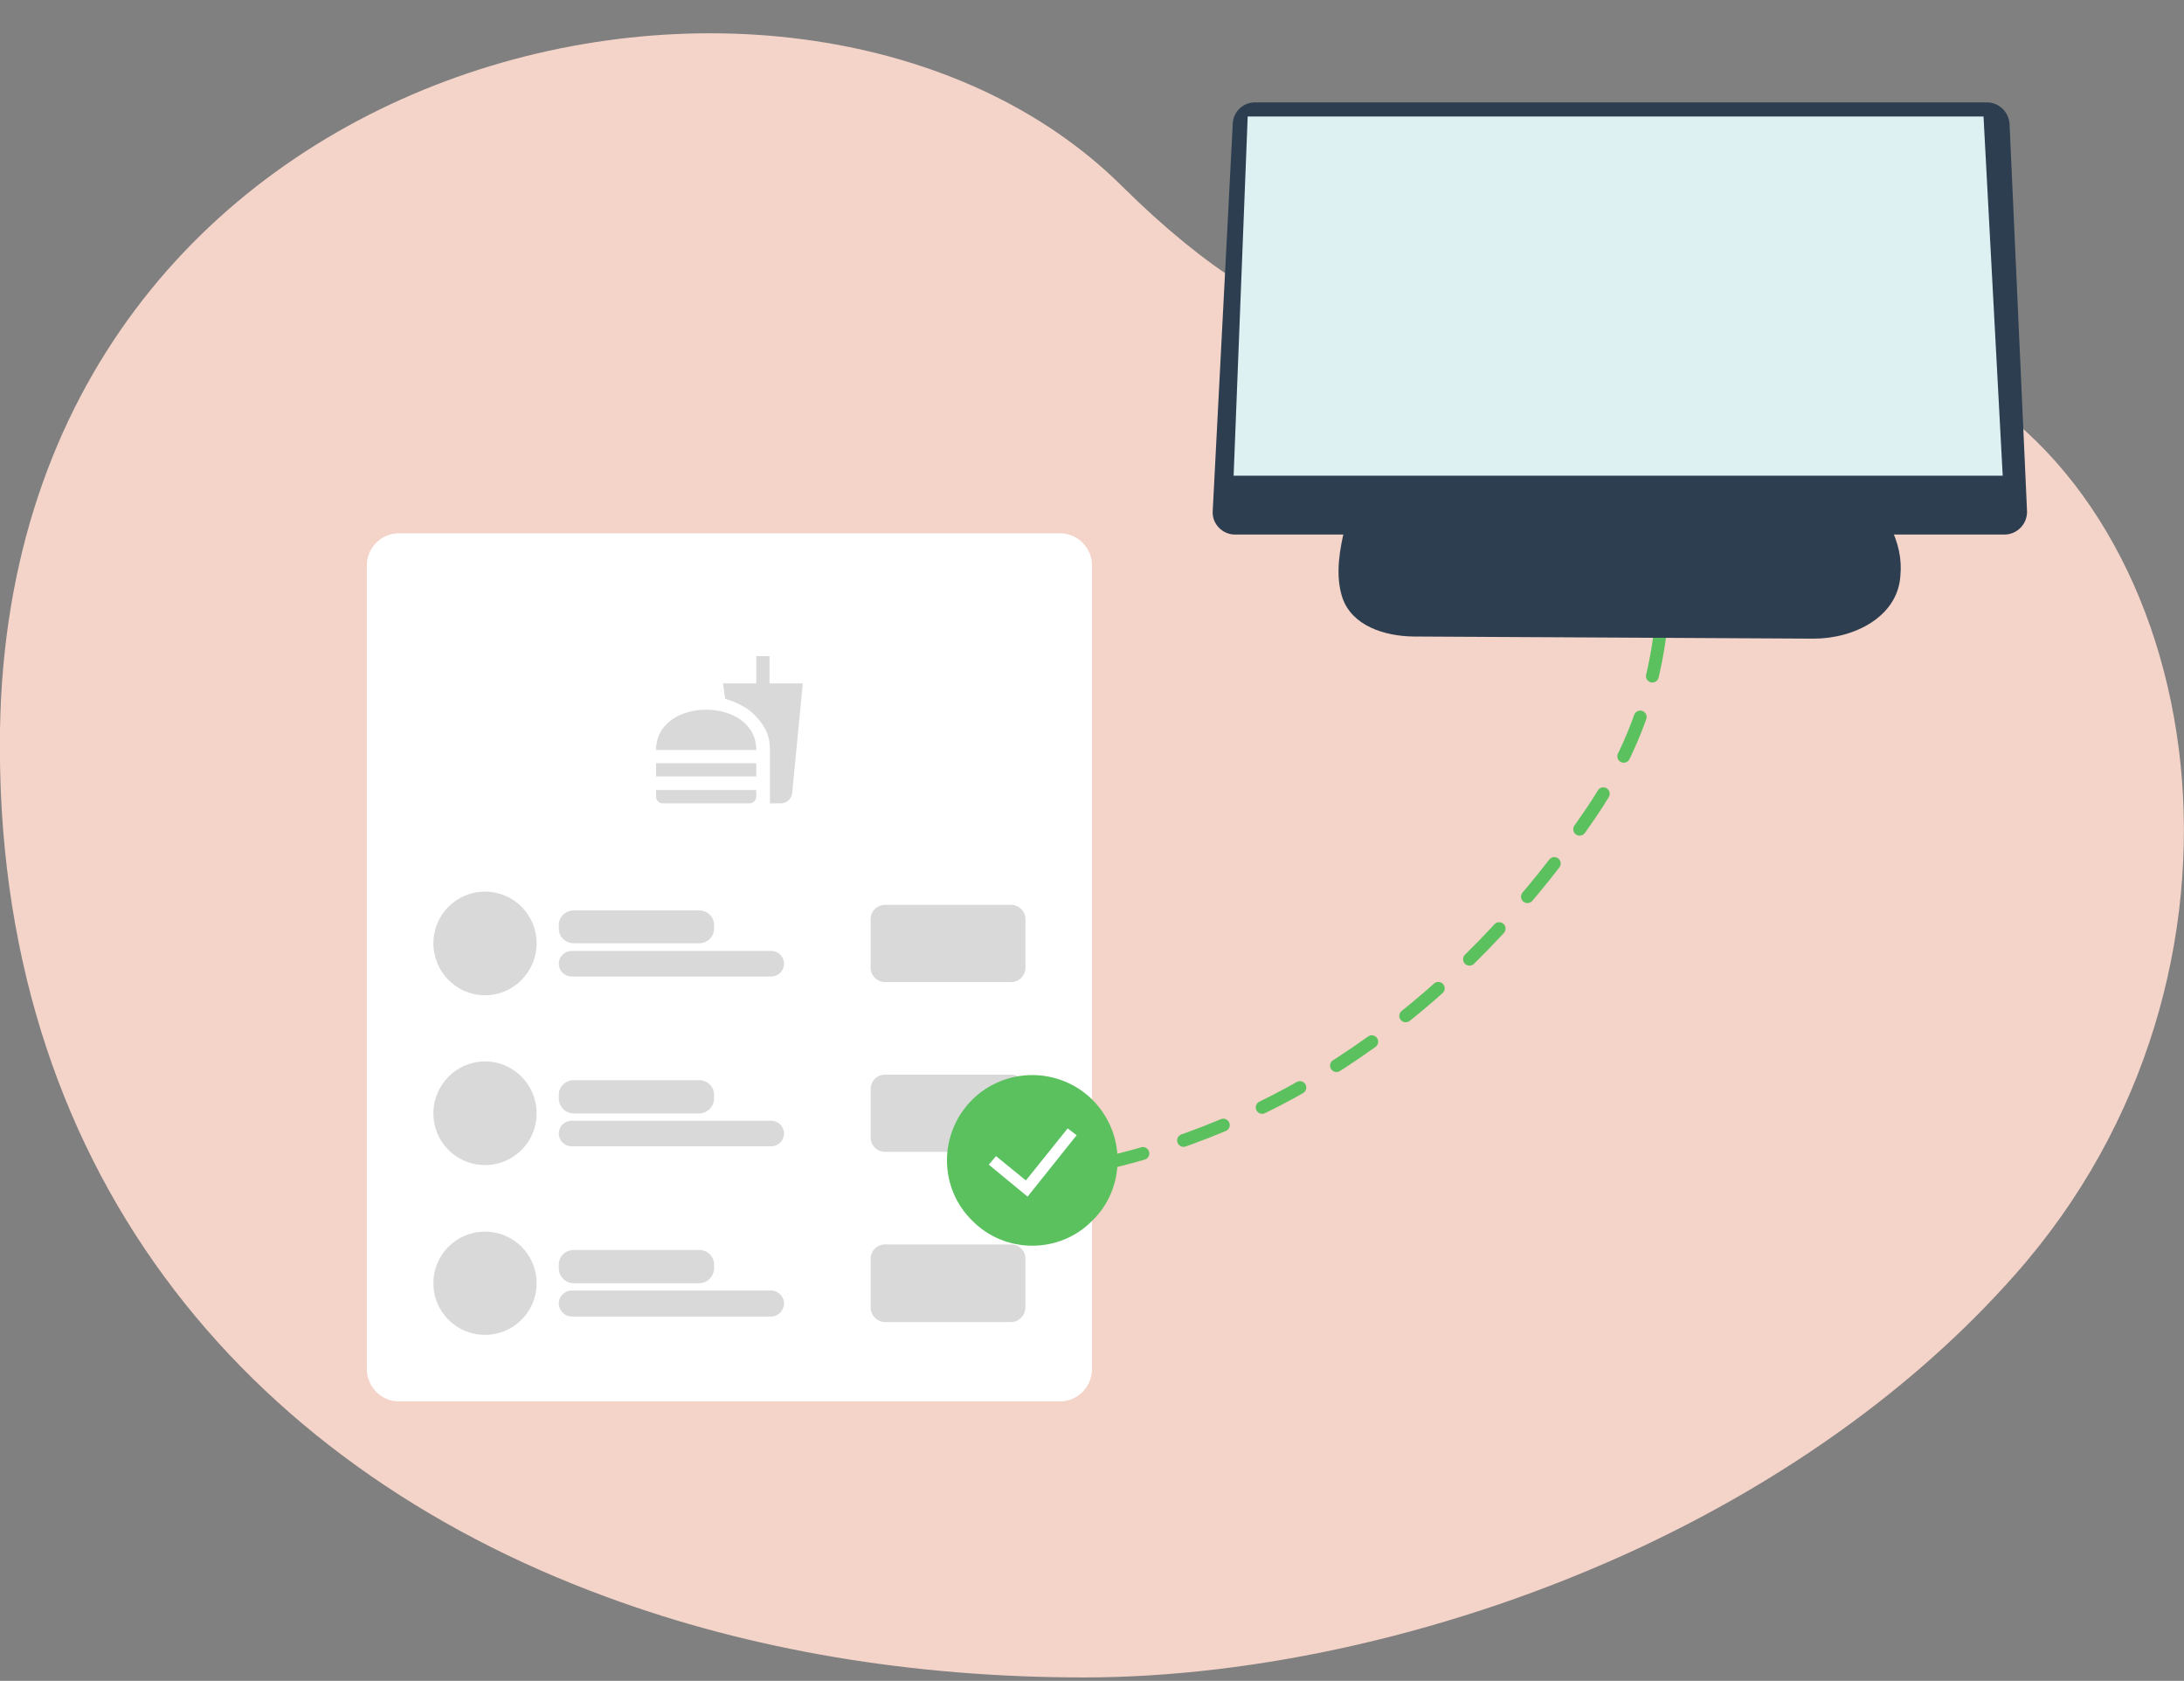<svg version="1.2" xmlns="http://www.w3.org/2000/svg" viewBox="0 0 512 394" width="512" height="394">
	<rect x="0" y="0" width="512" height="394" fill="#808080" stroke="none"/>
	<title>POS-svg</title>
	<defs>
		<clipPath clipPathUnits="userSpaceOnUse" id="cp1">
			<path d="m222 251.98h40v40h-40z"/>
		</clipPath>
	</defs>
	<style>
		.s0 { fill: #f4d3c8 } 
		.s1 { fill: none;stroke: #5ac15e;stroke-linecap: round;stroke-width: 3;stroke-dasharray: 10 } 
		.s2 { fill: #2c3e50 } 
		.s3 { fill: #ddf1f3 } 
		.s4 { fill: #ffffff } 
		.s5 { fill: #d9d9d9 } 
		.s6 { fill: #5ac15e } 
	</style>
	<path id="Layer" class="s0" d="m472.2 299c-24 27.1-54.8 48.3-87.6 63.7-43.5 20.3-90.5 30.5-130.5 30.5-40.2 0-78.2-6.4-112-18.9-85.2-31.3-143.6-101-142.1-203.2 2.5-161.4 188.3-201.6 263-127.5 80.2 79.5 113.2 2.3 193.5 44.5 61.8 32.4 78.8 139.9 15.7 210.9z"/>
	<path id="Layer" fill-rule="evenodd" class="s1" d="m160 267.6c30.9 13.3 67.9 12.6 100.7 4.7 48.7-11.8 85.6-43 111.5-80.6 12.4-17.9 17.8-36 17.8-56.7"/>
	<path id="Layer" class="s2" d="m289 29c0.1-2.8 2.4-5 5.2-5h171.6c2.8 0 5.1 2.2 5.3 5l4.1 90.8c0.1 3-2.3 5.5-5.3 5.5h-180.4c-3 0-5.4-2.6-5.2-5.5z"/>
	<path id="Layer" class="s2" d="m315 124.9c0.5-2.3 2.6-3.9 4.9-3.9l118.6-0.7c1.8 0 3.6 0.9 4.4 2.6 2.2 4.3 3 8.2 2.6 12.2-0.7 9.5-10.8 14.6-20.3 14.6l-93.9-0.5c-6.9-0.1-14.4-2.6-16.6-9.1-1.3-4-1.2-8.7 0.3-15.2z"/>
	<path id="Layer" class="s3" d="m292.5 27.3h172.5l4.5 84.2h-180.3z"/>
	<path id="Layer" class="s4" d="m93.5 125h155c4.1 0 7.5 3.4 7.5 7.5v188.4c0 4.2-3.4 7.6-7.5 7.6h-155c-4.1 0-7.5-3.4-7.5-7.6v-188.4c0-4.1 3.4-7.5 7.5-7.5z"/>
	<path id="Layer" fill-rule="evenodd" class="s5" d="m180.5 175.7c0-3.8-1.6-6.1-3.8-8.3-1.5-1.5-4-2.8-6.7-3.6l-0.5-3.6h7.8v-6.4h3.1v6.4h7.8l-2.5 25.8c-0.2 1.3-1.3 2.3-2.6 2.3h-2.6zm-26.7 11v-1.5h23.5v1.5c0 0.9-0.7 1.6-1.6 1.6h-20.4c-0.8 0-1.5-0.7-1.5-1.6zm0-10.9c0-12.6 23.5-12.6 23.5 0zm0 3.1h23.5v3.1h-23.5z"/>
	<path id="Layer" class="s5" d="m113.7 233.3c-6.7 0-12.1-5.5-12.1-12.2 0-6.7 5.4-12.1 12.1-12.1 6.7 0 12.1 5.4 12.1 12.1 0 6.7-5.4 12.2-12.1 12.2z"/>
	<path id="Layer" class="s5" d="m134.5 213.4h29.4c1.9 0 3.5 1.5 3.5 3.4v0.9c0 1.9-1.6 3.4-3.5 3.4h-29.4c-1.9 0-3.5-1.5-3.5-3.4v-0.9c0-1.9 1.6-3.4 3.5-3.4z"/>
	<path id="Layer" class="s5" d="m134 222.9h46.8c1.6 0 3 1.3 3 3 0 1.7-1.4 3-3 3h-46.8c-1.6 0-3-1.3-3-3 0-1.7 1.4-3 3-3z"/>
	<path id="Layer" class="s5" d="m207.5 212.1h29.5c1.9 0 3.4 1.5 3.4 3.4v11.3c0 1.9-1.5 3.4-3.4 3.4h-29.5c-1.9 0-3.4-1.5-3.4-3.4v-11.3c0-1.9 1.5-3.4 3.4-3.4z"/>
	<path id="Layer" class="s5" d="m113.7 273.1c-6.7 0-12.1-5.4-12.1-12.1 0-6.7 5.4-12.2 12.1-12.2 6.7 0 12.1 5.5 12.1 12.2 0 6.7-5.4 12.1-12.1 12.1z"/>
	<path id="Layer" class="s5" d="m134.5 253.2h29.4c1.9 0 3.5 1.5 3.5 3.4v0.9c0 1.9-1.6 3.5-3.5 3.5h-29.4c-1.9 0-3.5-1.6-3.5-3.5v-0.9c0-1.9 1.6-3.4 3.5-3.4z"/>
	<path id="Layer" class="s5" d="m134 262.7h46.8c1.6 0 3 1.3 3 3 0 1.7-1.4 3-3 3h-46.8c-1.6 0-3-1.3-3-3 0-1.7 1.4-3 3-3z"/>
	<path id="Layer" class="s5" d="m207.5 251.9h29.5c1.9 0 3.4 1.5 3.4 3.4v11.3c0 1.9-1.5 3.4-3.4 3.4h-29.5c-1.9 0-3.4-1.5-3.4-3.4v-11.3c0-1.9 1.5-3.4 3.4-3.4z"/>
	<path id="Layer" class="s5" d="m113.7 312.9c-6.7 0-12.1-5.4-12.1-12.1 0-6.7 5.4-12.1 12.1-12.1 6.7 0 12.1 5.4 12.1 12.1 0 6.7-5.4 12.1-12.1 12.1z"/>
	<path id="Layer" class="s5" d="m134.5 293h29.4c1.9 0 3.5 1.5 3.5 3.4v0.9c0 1.9-1.6 3.5-3.5 3.5h-29.4c-1.9 0-3.5-1.6-3.5-3.5v-0.9c0-1.9 1.6-3.4 3.5-3.4z"/>
	<path id="Layer" class="s5" d="m134 302.5h46.8c1.6 0 3 1.4 3 3 0 1.7-1.4 3.1-3 3.1h-46.8c-1.6 0-3-1.4-3-3.1 0-1.6 1.4-3 3-3z"/>
	<path id="Layer" class="s5" d="m207.5 291.7h29.5c1.9 0 3.4 1.5 3.4 3.4v11.3c0 1.9-1.5 3.5-3.4 3.5h-29.5c-1.9 0-3.4-1.6-3.4-3.5v-11.3c0-1.9 1.5-3.4 3.4-3.4z"/>
	<g id="Clip-Path" clip-path="url(#cp1)">
		<g id="Layer">
			<path id="Layer" fill-rule="evenodd" class="s6" d="m222 272c0-5.3 2.1-10.4 5.9-14.2 3.7-3.7 8.8-5.8 14.1-5.8 5.3 0 10.4 2.1 14.1 5.8 3.8 3.8 5.9 8.9 5.9 14.2 0 5.3-2.1 10.4-5.9 14.1-3.7 3.8-8.8 5.9-14.1 5.9-5.3 0-10.4-2.1-14.1-5.9-3.8-3.7-5.9-8.8-5.9-14.1zm18.9 8.5l11.5-14.4-2.1-1.6-9.8 12.2-7-5.7-1.7 2z"/>
		</g>
	</g>
</svg>